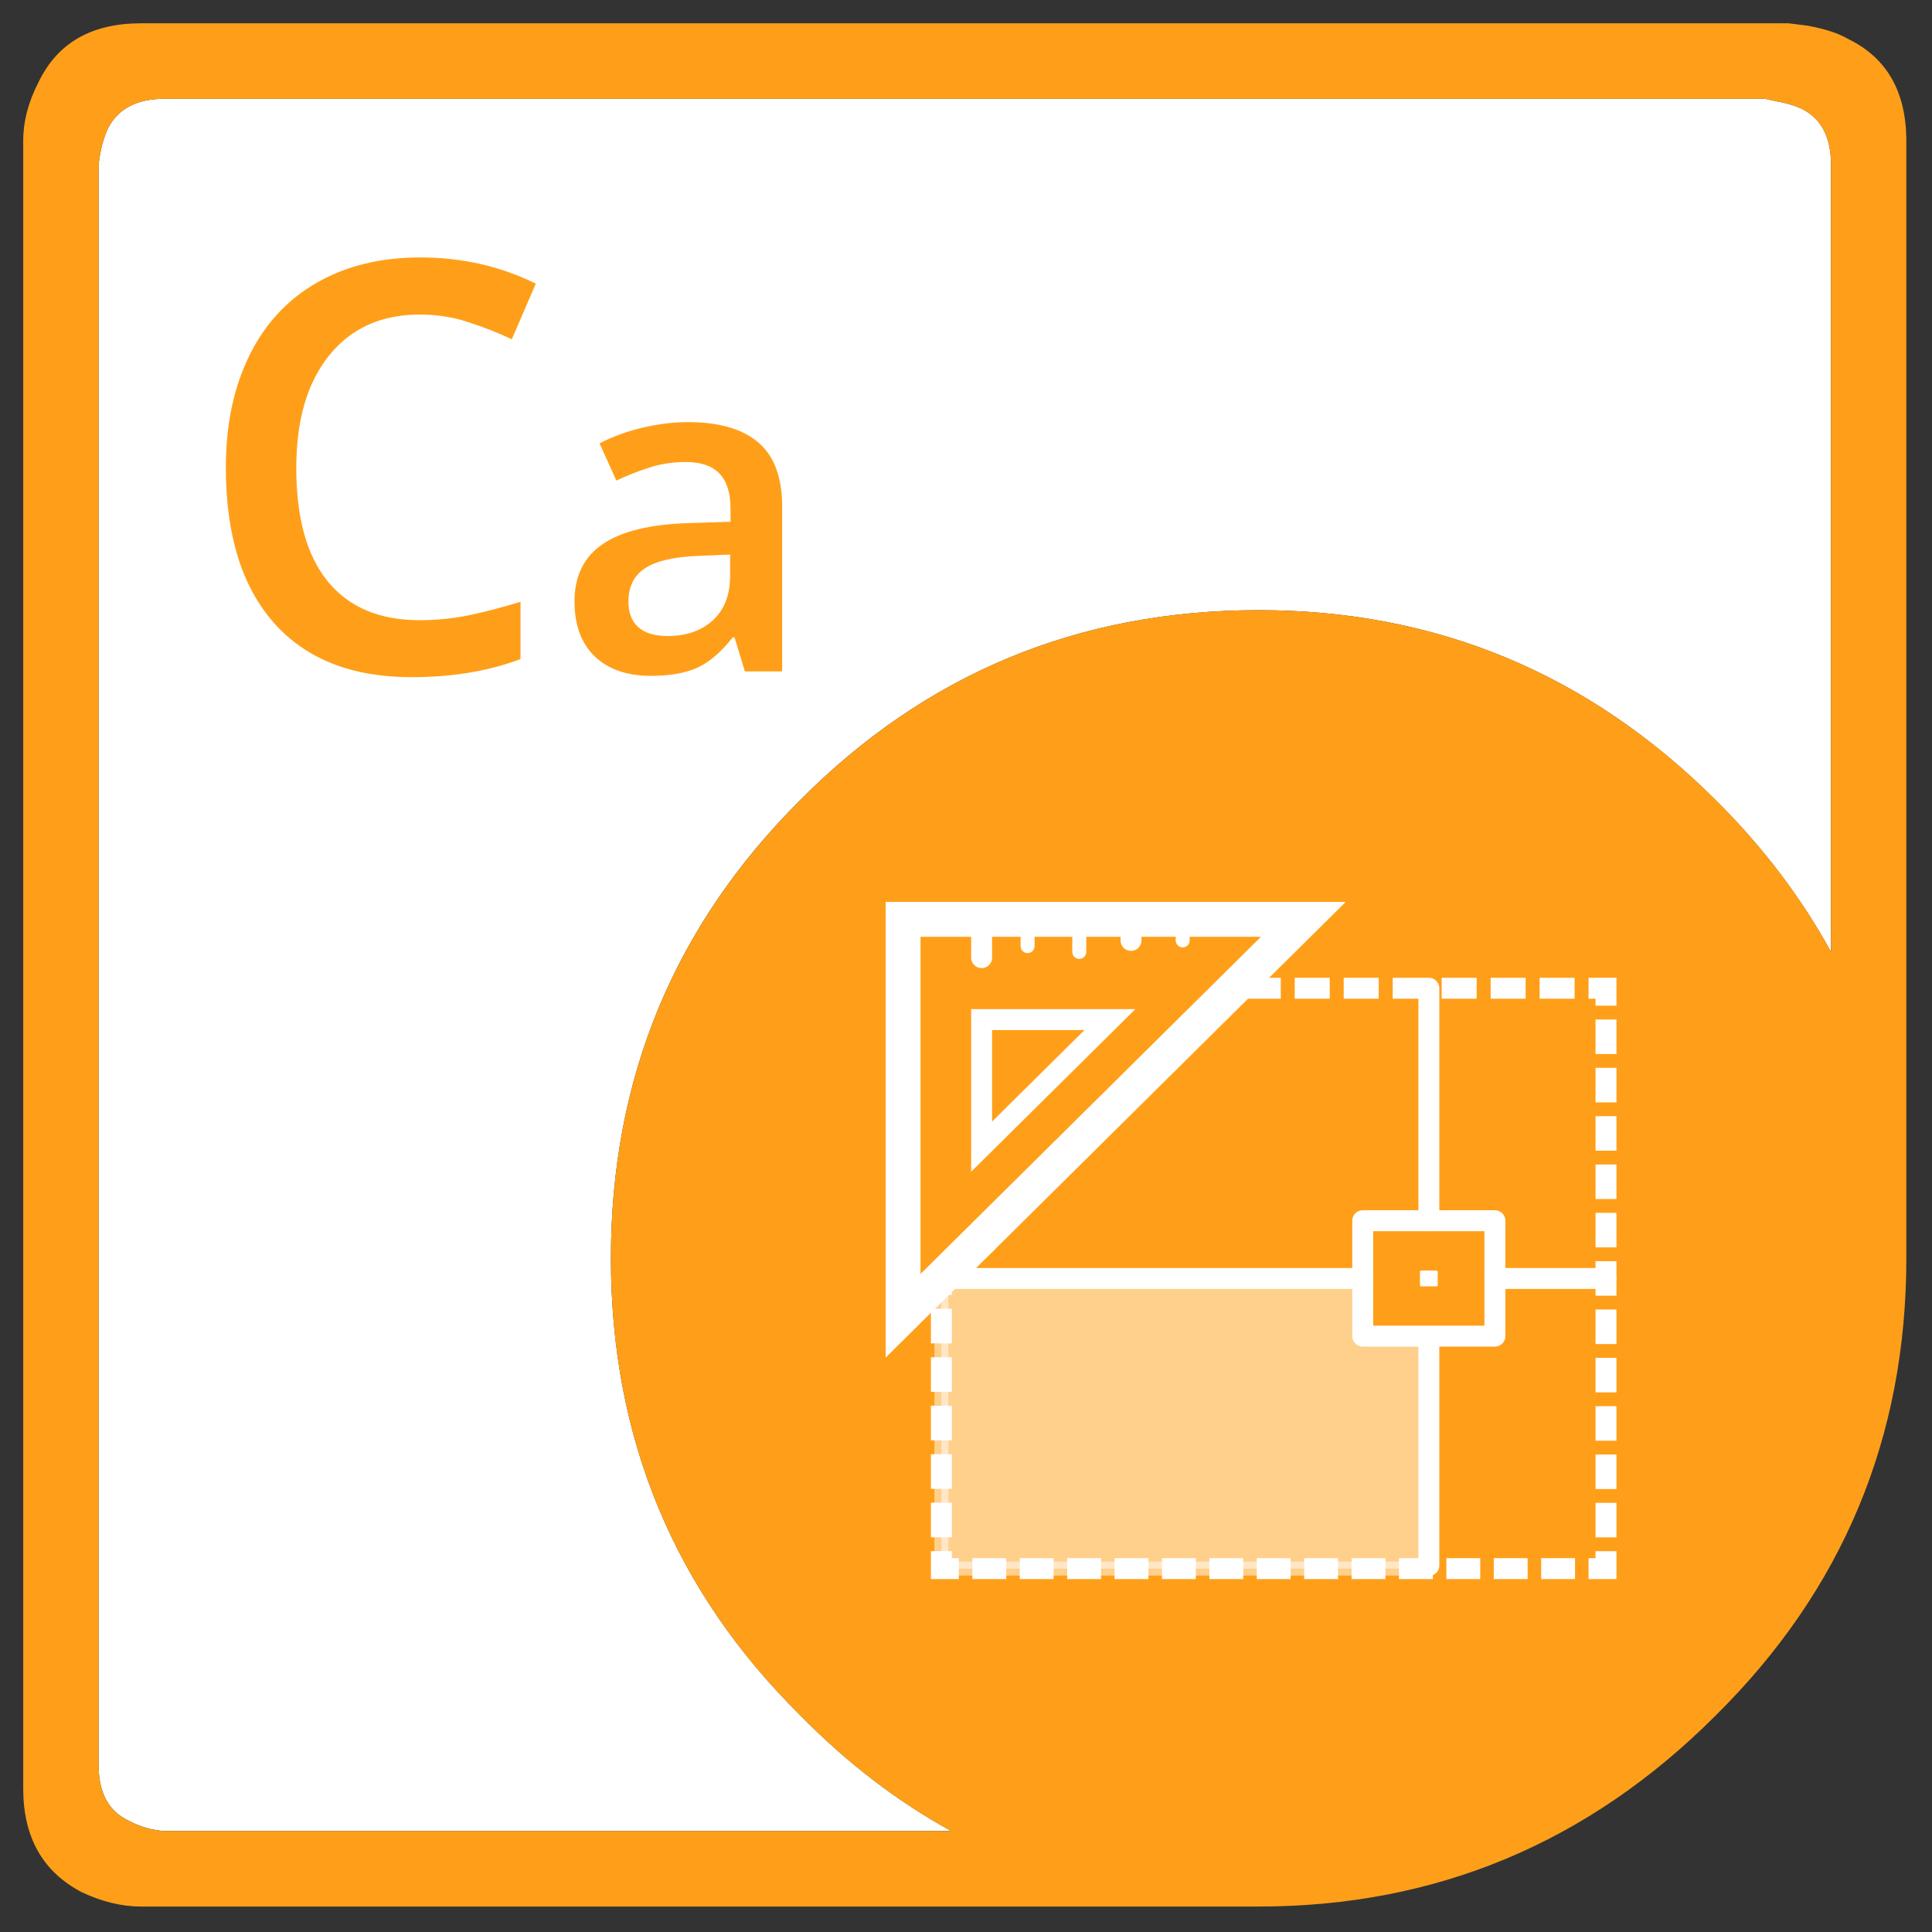 <?xml version="1.0" encoding="utf-8"?>
<!-- Generator: Adobe Illustrator 25.2.0, SVG Export Plug-In . SVG Version: 6.00 Build 0)  -->
<svg version="1.1" id="Aspose.Cad" xmlns="http://www.w3.org/2000/svg" xmlns:xlink="http://www.w3.org/1999/xlink" x="0px" y="0px"
	 viewBox="0 0 277 277" style="enable-background:new 0 0 277 277;" xml:space="preserve">
<rect x="0" y="0" width="277" height="277" fill="#333333" stroke="none"/>
<style type="text/css">
	.st0{fill-rule:evenodd;clip-rule:evenodd;fill:#FFFFFF;}
	.st1{fill-rule:evenodd;clip-rule:evenodd;fill:#FF9F19;}
	.st2{fill:#FF9F19;}
	.st3{fill:none;stroke:#FFFFFF;stroke-width:3;stroke-miterlimit:10;}
	.st4{fill:none;stroke:#FFFFFF;stroke-width:3;stroke-miterlimit:10;stroke-dasharray:4.854,1.942;}
	.st5{fill:none;stroke:#FFFFFF;stroke-width:3;stroke-miterlimit:10;stroke-dasharray:4.965,1.986;}
	.st6{fill:none;stroke:#FFFFFF;stroke-width:3;stroke-miterlimit:10;stroke-dasharray:5.016,2.006;}
	.st7{fill:none;stroke:#FFFFFF;stroke-width:3;stroke-miterlimit:10;stroke-dasharray:4.95,1.98;}
	.st8{fill:none;stroke:#FFFFFF;stroke-width:3;stroke-linecap:round;stroke-linejoin:round;stroke-miterlimit:10;}
	.st9{fill:#FFFFFF;stroke:#FFFFFF;stroke-width:0.348;stroke-linecap:round;stroke-linejoin:round;stroke-miterlimit:10;}
	.st10{fill:none;stroke:#FFFFFF;stroke-width:5;stroke-miterlimit:10;}
	.st11{fill:none;stroke:#FFFFFF;stroke-width:2;stroke-linecap:round;stroke-linejoin:round;stroke-miterlimit:10;}
	.st12{opacity:0.5;fill:#FFFFFF;stroke:#FFFFFF;stroke-width:2;stroke-linecap:round;stroke-linejoin:round;stroke-miterlimit:10;}
</style>
<g id="_x2E_NET">
	<path id="XMLID_8_" class="st0" d="M180.46,87.48c-25.78,0-47.67,9.07-65.69,27.2c-18.12,18.02-27.18,39.93-27.18,65.72
		s9.06,47.65,27.18,65.56c6.65,6.78,13.85,12.3,21.61,16.56H23.59c-1.8-0.11-3.55-0.62-5.23-1.52c-2.81-1.35-4.22-4-4.22-7.94V23.62
		c0.22-2.03,0.67-3.77,1.35-5.24c1.46-2.82,4.17-4.22,8.1-4.22h229.47l1.52,0.34c1.35,0.23,2.53,0.56,3.55,1.01
		c2.93,1.35,4.39,4.05,4.39,8.11v112.87c-4.26-7.79-9.77-15.06-16.55-21.79C227.74,96.55,205.9,87.48,180.46,87.48z"/>
	<g>
		<path id="XMLID_2_" class="st1" d="M180.46,87.48c25.44,0,47.28,9.07,65.51,27.2c6.78,6.74,12.29,14,16.55,21.79V23.62
			c0-4.06-1.46-6.76-4.39-8.11c-1.01-0.45-2.2-0.79-3.55-1.01l-1.52-0.34H23.59c-3.94,0-6.64,1.41-8.1,4.22
			c-0.68,1.46-1.13,3.21-1.35,5.24v229.45c0,3.94,1.41,6.59,4.22,7.94c1.69,0.9,3.43,1.41,5.23,1.52h112.79
			c-7.76-4.26-14.96-9.78-21.61-16.56c-18.12-17.91-27.18-39.76-27.18-65.56s9.06-47.7,27.18-65.72
			C132.78,96.55,154.68,87.48,180.46,87.48z M259.14,3.68c2.48,0.45,4.39,1.07,5.74,1.86c5.63,2.7,8.44,7.6,8.44,14.7v160.18
			c0,25.68-9.12,47.54-27.36,65.56c-18.23,18.25-40.07,27.37-65.51,27.37H20.21c-2.7,0-5.52-0.67-8.44-2.03
			c-5.63-2.93-8.44-7.88-8.44-14.87V20.24c0-2.82,0.73-5.63,2.19-8.45c2.7-5.63,7.6-8.45,14.69-8.45h236.23L259.14,3.68z"/>
		<g>
			<path class="st2" d="M60.17,45.1c-5.5,0-9.82,1.95-12.97,5.85c-3.15,3.9-4.72,9.28-4.72,16.14c0,7.18,1.51,12.61,4.54,16.3
				s7.41,5.53,13.15,5.53c2.48,0,4.88-0.25,7.21-0.74c2.32-0.49,4.74-1.13,7.25-1.9v8.21c-4.59,1.74-9.8,2.6-15.62,2.6
				c-8.57,0-15.15-2.6-19.74-7.79c-4.59-5.19-6.89-12.62-6.89-22.28c0-6.09,1.11-11.41,3.34-15.98s5.45-8.06,9.67-10.49
				c4.22-2.43,9.17-3.64,14.85-3.64c5.98,0,11.5,1.25,16.58,3.76l-3.44,7.97c-1.98-0.93-4.06-1.75-6.27-2.46
				C64.92,45.45,62.6,45.1,60.17,45.1z"/>
			<path class="st2" d="M106.8,96.27l-1.49-4.89h-0.25c-1.69,2.14-3.4,3.59-5.11,4.36c-1.71,0.77-3.92,1.16-6.6,1.16
				c-3.45,0-6.14-0.93-8.08-2.79c-1.94-1.86-2.9-4.5-2.9-7.9c0-3.62,1.34-6.35,4.03-8.19c2.69-1.84,6.78-2.85,12.28-3.02l6.06-0.19
				v-1.87c0-2.24-0.52-3.92-1.57-5.03c-1.05-1.11-2.67-1.67-4.87-1.67c-1.8,0-3.52,0.26-5.17,0.79c-1.65,0.53-3.24,1.15-4.76,1.87
				l-2.41-5.33c1.9-0.99,3.99-1.75,6.25-2.27c2.26-0.52,4.4-0.78,6.41-0.78c4.46,0,7.83,0.97,10.11,2.92c2.27,1.95,3.41,5,3.41,9.17
				v23.65H106.8z M95.7,91.19c2.71,0,4.88-0.76,6.52-2.27c1.64-1.51,2.46-3.63,2.46-6.36v-3.05l-4.51,0.19
				c-3.51,0.13-6.07,0.71-7.67,1.76c-1.6,1.05-2.4,2.65-2.4,4.81c0,1.57,0.46,2.78,1.4,3.63C92.44,90.76,93.83,91.19,95.7,91.19z"/>
		</g>
	</g>
	<g>
		<g>
			<g>
				<polyline class="st3" points="230.26,222.4 230.26,224.9 227.76,224.9 				"/>
				<line class="st4" x1="225.82" y1="224.9" x2="138.44" y2="224.9"/>
				<polyline class="st3" points="137.47,224.9 134.97,224.9 134.97,222.4 				"/>
				<line class="st5" x1="134.97" y1="220.41" x2="134.97" y2="186.65"/>
				<polyline class="st3" points="134.97,185.66 134.97,183.16 136.75,181.4 				"/>
				<polyline class="st6" points="138.18,179.99 160.07,158.36 176.89,141.69 226.76,141.69 				"/>
				<polyline class="st3" points="227.76,141.69 230.26,141.69 230.26,144.19 				"/>
				<line class="st7" x1="230.26" y1="146.17" x2="230.26" y2="221.41"/>
			</g>
		</g>
		<rect x="195.38" y="175.02" class="st8" width="18.95" height="16.55"/>
		<rect x="203.76" y="182.34" class="st9" width="2.2" height="1.92"/>
		<polygon class="st10" points="186.87,131.81 129.48,131.81 129.48,188.65 		"/>
		<polygon class="st3" points="159.14,146.18 140.74,146.18 140.74,164.4 		"/>
		<line class="st8" x1="140.74" y1="131.53" x2="140.74" y2="137.3"/>
		<line class="st11" x1="154.74" y1="131.53" x2="154.74" y2="136.48"/>
		<line class="st8" x1="162.16" y1="132.36" x2="162.16" y2="134.83"/>
		<line class="st11" x1="169.57" y1="132.36" x2="169.57" y2="134.83"/>
		<line class="st11" x1="147.33" y1="132.36" x2="147.33" y2="135.65"/>
		<line class="st8" x1="204.86" y1="175.02" x2="204.86" y2="141.69"/>
		<line class="st8" x1="204.86" y1="224.45" x2="204.86" y2="191.95"/>
		<line class="st8" x1="195.38" y1="183.3" x2="134.97" y2="183.3"/>
		<line class="st8" x1="214.33" y1="183.3" x2="230.26" y2="183.3"/>
		<polygon class="st12" points="204.72,224.9 134.97,224.9 134.97,183.3 195.38,183.3 195.39,191.12 204.72,191.57 		"/>
	</g>
</g>
<g>
</g>
<g>
</g>
<g>
</g>
<g>
</g>
<g>
</g>
<g>
</g>
</svg>
